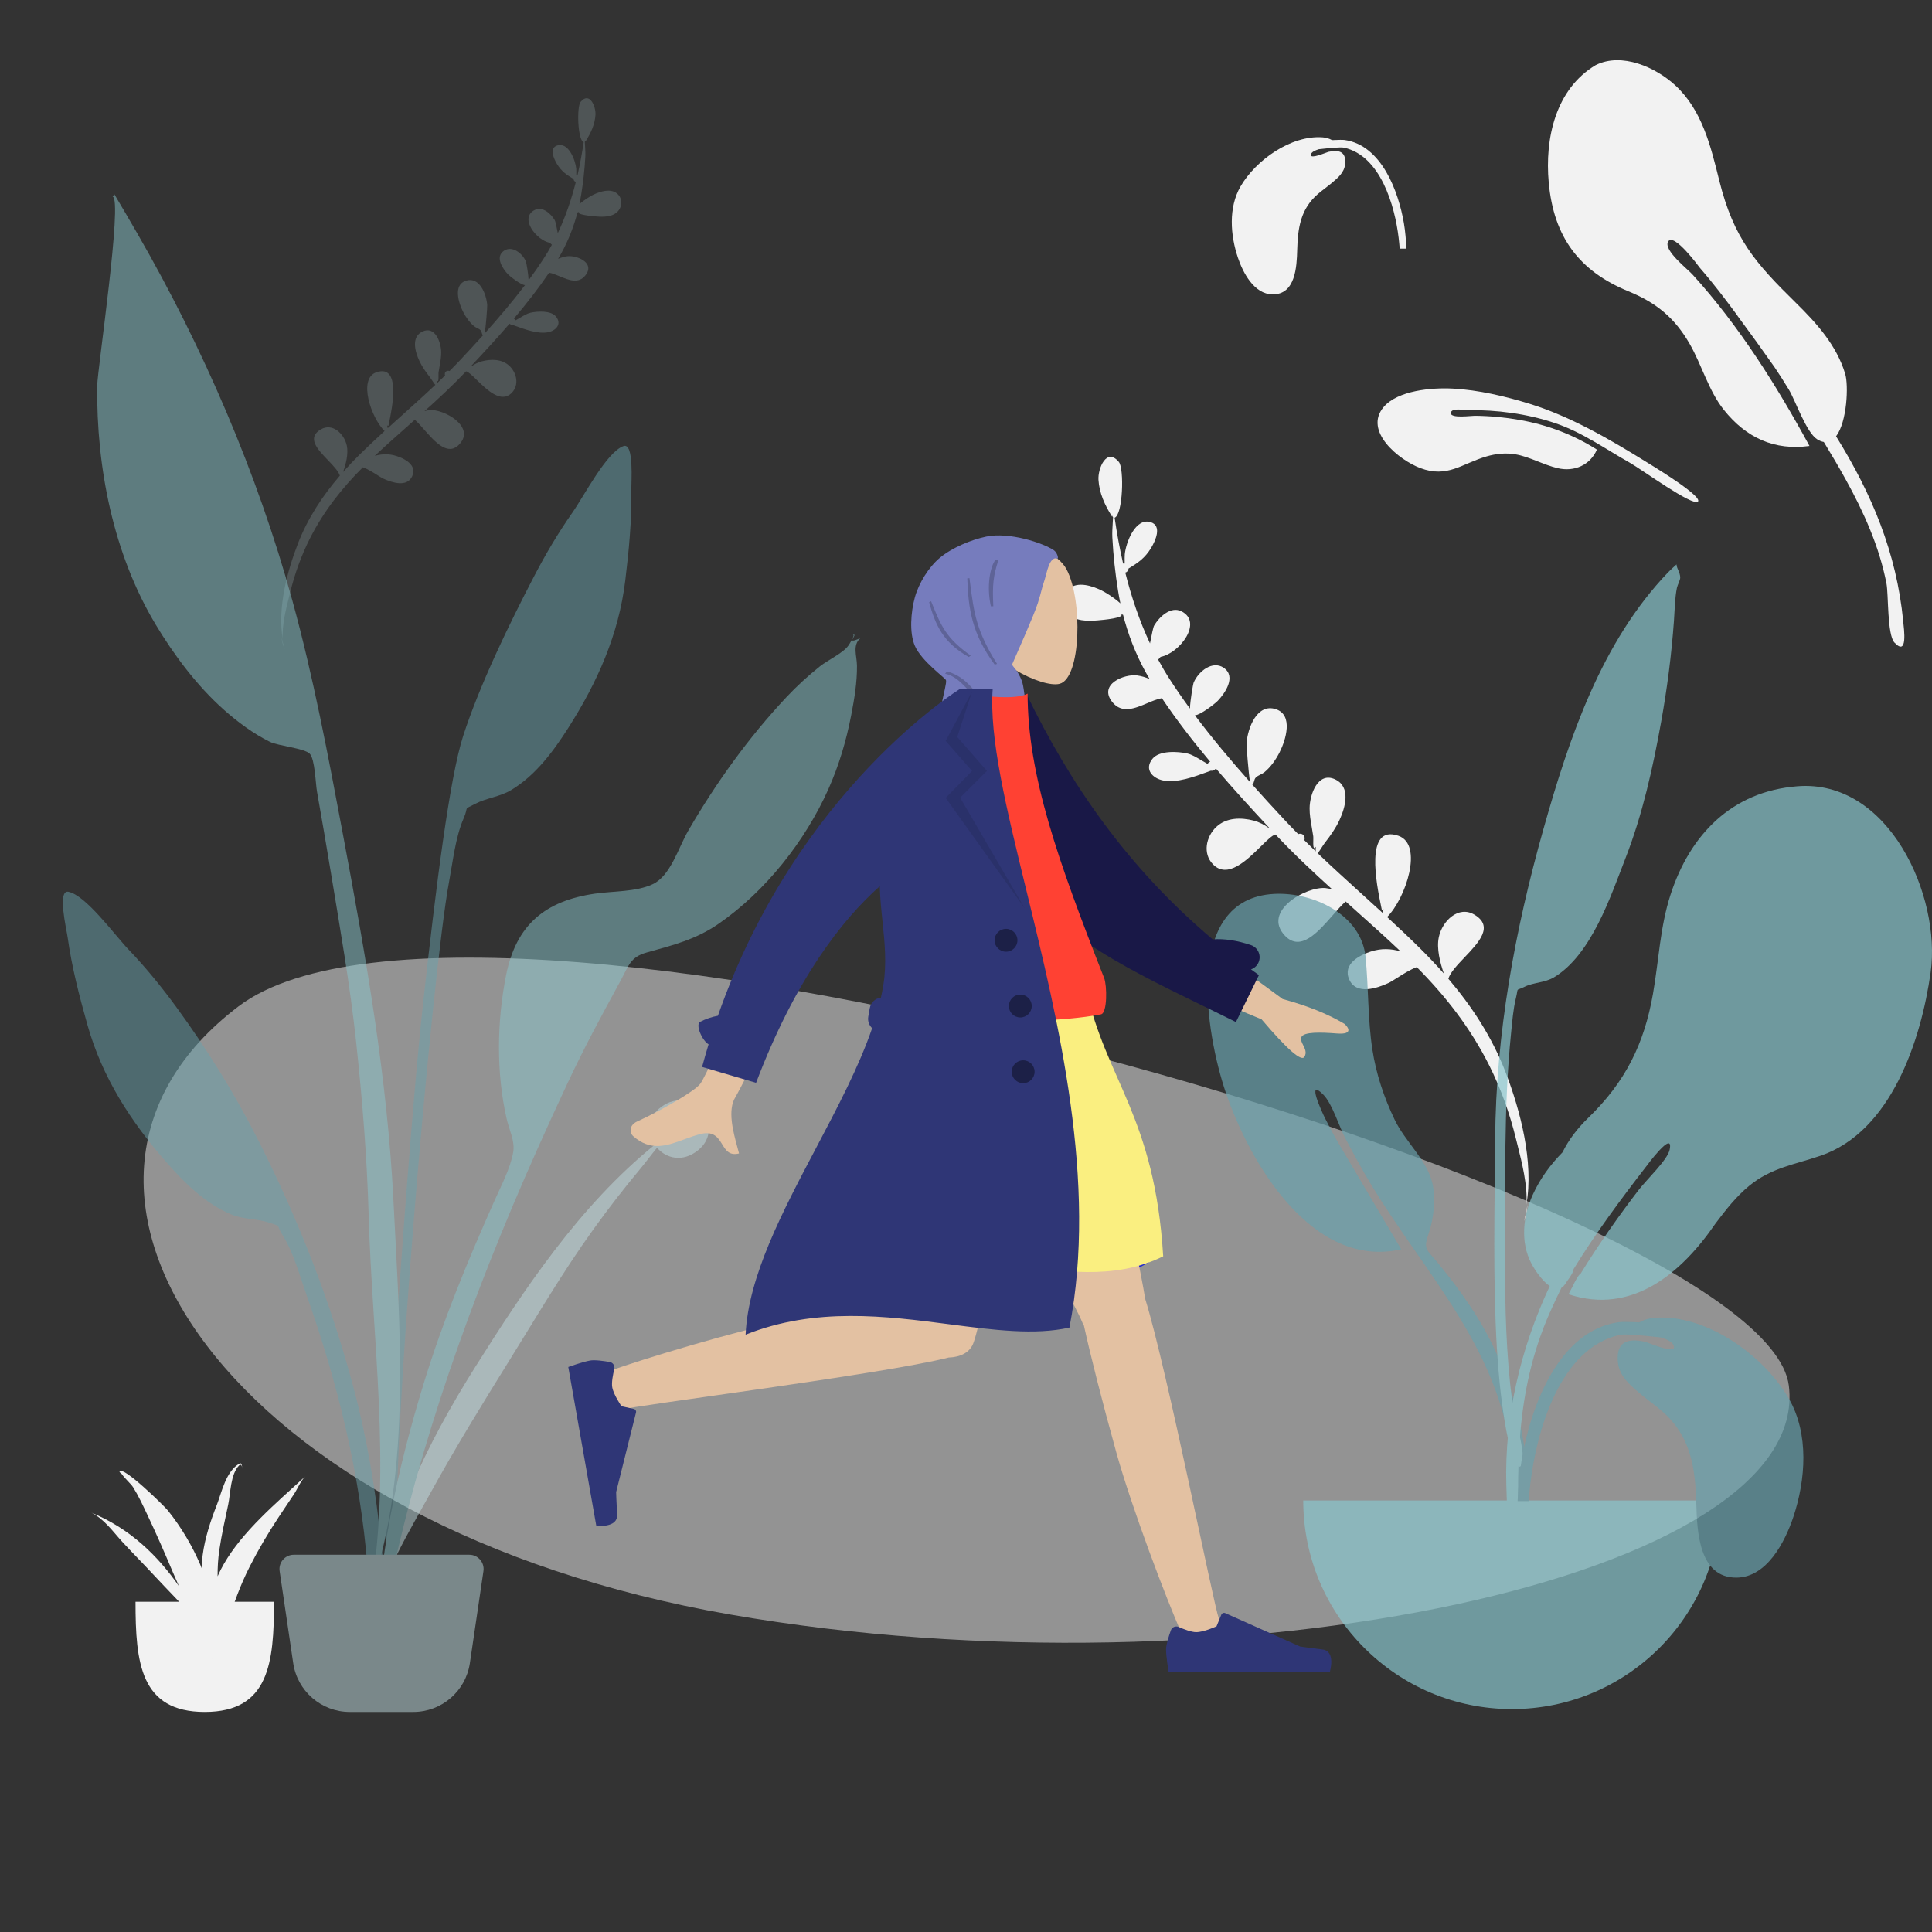 <svg xmlns="http://www.w3.org/2000/svg" width="250" height="250" viewBox="0 0 250 250" fill="none">
<rect x="0" y="0" width="250" height="250" fill="#333333" stroke="none"/>
<g opacity="0.505">
<path fill-rule="evenodd" clip-rule="evenodd" d="M231.473 179.291C234.578 204.04 159.285 220.183 94.48 208.917C29.674 197.652 -0.056 153.658 30.868 130.217C61.792 106.775 228.368 154.543 231.473 179.291Z" fill="#F2F2F2"/>
</g>
<path fill-rule="evenodd" clip-rule="evenodd" d="M138.333 76.162C139.504 75.208 141.322 75.816 142.501 76.38C142.956 76.597 144.117 77.292 144.978 78.074C144.864 77.532 144.763 76.985 144.674 76.434C144.31 74.167 144.059 71.858 143.938 69.562C143.907 68.963 143.948 68.294 143.989 67.616C144.003 67.386 144.017 67.155 144.029 66.926C143.981 66.872 143.95 66.797 143.936 66.696C143.931 66.738 143.928 66.772 143.926 66.797C143.923 66.839 143.921 66.86 143.915 66.862C143.908 66.863 143.898 66.846 143.876 66.81C143.867 66.796 143.857 66.78 143.845 66.761C142.974 65.371 142.242 63.805 142.141 62.084C142.056 60.624 143.181 57.862 144.776 59.774C145.489 60.628 145.304 66.626 144.233 66.993C144.519 68.98 144.879 70.964 145.33 72.923C145.397 72.91 145.466 72.909 145.534 72.919C145.528 72.432 145.527 71.901 145.546 71.718C145.706 70.144 146.94 66.948 148.903 67.569C150.412 68.046 149.487 70.008 148.974 70.868C148.147 72.251 147.212 72.85 146.028 73.569C146.005 73.866 145.825 74.039 145.612 74.095C146.405 77.259 147.447 80.344 148.81 83.258L148.846 83.073C149.019 82.188 149.221 81.157 149.349 80.94C150.017 79.807 151.496 78.422 152.86 79.093C155.724 80.504 152.615 84.558 150.176 84.999C150.075 85.149 149.968 85.269 149.854 85.338C150.327 86.217 150.834 87.079 151.376 87.918C152.188 89.18 153.061 90.438 153.977 91.689C154.005 90.711 154.368 88.53 154.47 88.296C155.096 86.873 156.898 85.409 158.36 86.42C160.004 87.559 158.513 89.713 157.575 90.688C157.191 91.087 155.29 92.552 154.619 92.558C156.831 95.508 159.272 98.407 161.755 101.201C161.549 99.951 161.281 96.505 161.311 96.123C161.465 94.15 162.681 90.993 165.077 91.762C167.402 92.507 166.374 95.786 165.578 97.35C165.096 98.296 164.429 99.257 163.626 99.917C163.481 100.036 163.291 100.133 163.103 100.23L163.102 100.23C162.875 100.347 162.647 100.463 162.499 100.617C162.367 100.755 162.326 100.913 162.286 101.07C162.243 101.235 162.201 101.399 162.051 101.536C163.393 103.039 164.744 104.512 166.075 105.943C166.704 106.619 167.343 107.281 167.989 107.935C168.343 107.779 168.847 107.985 168.821 108.518C168.817 108.596 168.8 108.663 168.777 108.724C169.267 109.21 169.76 109.692 170.256 110.169C170.245 110.03 170.248 109.834 170.271 109.564C169.913 110.106 169.928 109.316 169.94 108.714C169.944 108.501 169.947 108.312 169.934 108.213C169.881 107.826 169.813 107.443 169.746 107.06L169.746 107.06C169.601 106.243 169.456 105.428 169.463 104.585C169.479 102.794 170.542 99.793 172.779 100.859C174.837 101.838 174.088 104.491 173.312 106.155C172.821 107.208 172.149 108.148 171.446 109.047C171.321 109.208 171.182 109.425 171.044 109.641L171.044 109.641C170.84 109.961 170.638 110.276 170.489 110.393C172.399 112.219 174.354 113.991 176.309 115.764L176.31 115.764L176.31 115.764C177.186 116.558 178.061 117.352 178.933 118.151C178.971 117.975 179.002 117.802 179.029 117.639C178.975 117.705 178.901 117.735 178.805 117.729C178.78 117.595 178.743 117.416 178.699 117.202L178.699 117.202C178.161 114.583 176.521 106.608 180.961 108.154C184.214 109.29 181.918 116.234 179.492 118.663C180.964 120.019 182.423 121.393 183.847 122.808C184.877 123.831 185.878 124.89 186.84 125.984C186.342 124.567 185.873 122.734 186.181 121.274C186.629 119.151 188.729 117.145 190.78 118.354C193.337 119.867 191.37 121.933 189.526 123.871C188.584 124.86 187.674 125.816 187.415 126.648C190.473 130.236 193.084 134.223 194.829 138.764C196.726 143.702 198.488 150.338 197.514 155.863C197.693 153.434 196.924 150.383 196.384 148.241L196.384 148.24C196.31 147.949 196.241 147.674 196.179 147.42C195.367 144.098 194.214 140.865 192.694 137.839C190.26 132.993 187.044 128.879 183.332 125.144C182.487 125.458 181.569 126.04 180.808 126.522C180.342 126.818 179.935 127.076 179.64 127.211C178.22 127.865 175.493 128.802 174.588 126.743C173.698 124.718 175.969 123.585 177.377 123.131C178.737 122.693 179.963 122.746 181.232 123.105C179.267 121.246 177.254 119.446 175.241 117.647L175.241 117.647L175.24 117.645C174.87 117.315 174.501 116.984 174.131 116.653C173.62 117.101 173.055 117.748 172.455 118.435L172.455 118.435C170.551 120.615 168.295 123.198 166.28 121.088C163.24 117.903 169.055 114.666 171.532 114.919C171.836 114.95 172.13 115.018 172.417 115.111C169.891 112.823 167.404 110.488 165.052 107.988C164.629 108.07 163.957 108.733 163.15 109.529C161.336 111.319 158.838 113.782 156.957 111.842C155.599 110.442 156.064 108.262 157.377 107.015C158.694 105.763 160.605 105.765 162.229 106.187C162.931 106.368 163.579 106.714 164.182 107.136L164.257 107.141C161.943 104.655 159.614 102.113 157.371 99.485C157.332 99.499 157.292 99.512 157.251 99.526C157.116 99.704 156.889 99.769 156.681 99.729C156.566 99.771 156.449 99.814 156.329 99.859C154.553 100.513 152.269 101.354 150.498 100.991C149.195 100.724 148.013 99.594 149.116 98.202C150.013 97.07 152.446 97.232 153.633 97.5C154.212 97.631 154.842 98.011 155.475 98.392L155.475 98.392C155.741 98.552 156.007 98.712 156.27 98.854C156.338 98.707 156.457 98.613 156.593 98.567C154.378 95.926 152.264 93.194 150.347 90.343C149.767 90.439 149.124 90.711 148.46 90.991C146.863 91.666 145.149 92.391 143.919 90.831C142.103 88.527 145.518 87.182 147.142 87.401C147.69 87.475 148.23 87.641 148.752 87.86C147.357 85.512 146.292 83.003 145.544 80.368C145.54 80.37 145.536 80.373 145.532 80.375C145.529 80.376 145.526 80.378 145.523 80.38C145.512 80.386 145.502 80.393 145.489 80.399C145.509 80.387 145.524 80.375 145.542 80.364C145.468 80.1 145.396 79.835 145.328 79.569C145.201 79.494 145.083 79.439 145.026 79.416C145.763 79.959 142.651 80.224 142.068 80.274C140.78 80.384 139.054 80.425 138.109 79.298C137.315 78.352 137.361 76.954 138.333 76.162ZM197.652 155.871C197.597 156.672 197.462 157.405 197.208 158.009C197.398 157.321 197.544 156.606 197.652 155.871Z" fill="#F2F2F2"/>
<path opacity="0.2" fill-rule="evenodd" clip-rule="evenodd" d="M79.83 25.029C78.975 24.34 77.648 24.78 76.787 25.188C76.455 25.346 75.607 25.848 74.978 26.414C75.061 26.022 75.135 25.627 75.2 25.228C75.467 23.589 75.651 21.919 75.74 20.259C75.763 19.826 75.733 19.342 75.703 18.852L75.703 18.852L75.703 18.851C75.693 18.685 75.683 18.519 75.675 18.353C75.709 18.314 75.732 18.26 75.742 18.186C75.746 18.217 75.748 18.241 75.749 18.26C75.752 18.29 75.753 18.305 75.758 18.306C75.762 18.308 75.77 18.295 75.786 18.269C75.792 18.259 75.8 18.247 75.809 18.233C76.445 17.228 76.98 16.096 77.054 14.851C77.117 13.795 76.296 11.798 75.131 13.182C74.61 13.8 74.743 18.136 75.526 18.401C75.316 19.839 75.052 21.273 74.723 22.69C74.673 22.681 74.623 22.68 74.573 22.687C74.578 22.335 74.579 21.951 74.565 21.819C74.448 20.68 73.549 18.37 72.115 18.82C71.014 19.165 71.688 20.584 72.063 21.205C72.666 22.205 73.348 22.638 74.212 23.157C74.23 23.372 74.361 23.497 74.516 23.538C73.936 25.825 73.174 28.057 72.178 30.165L72.152 30.031L72.151 30.03C72.025 29.391 71.879 28.645 71.785 28.489C71.298 27.669 70.219 26.669 69.223 27.154C67.131 28.175 69.399 31.106 71.18 31.424C71.254 31.532 71.332 31.619 71.415 31.669C71.069 32.305 70.699 32.928 70.303 33.535C69.709 34.448 69.071 35.358 68.402 36.263C68.382 35.556 68.118 33.979 68.043 33.809C67.587 32.781 66.272 31.723 65.204 32.454C64.003 33.279 65.091 34.836 65.775 35.54C66.056 35.829 67.444 36.887 67.933 36.892C66.317 39.025 64.534 41.123 62.72 43.144C62.871 42.24 63.068 39.748 63.046 39.472C62.934 38.045 62.047 35.763 60.297 36.32C58.6 36.86 59.35 39.23 59.93 40.361C60.282 41.044 60.768 41.739 61.355 42.216C61.46 42.302 61.599 42.372 61.736 42.442C61.903 42.527 62.069 42.611 62.177 42.722C62.274 42.822 62.303 42.936 62.333 43.049C62.364 43.169 62.394 43.287 62.504 43.386C61.523 44.474 60.536 45.539 59.564 46.575C59.105 47.063 58.638 47.543 58.166 48.016C57.908 47.903 57.54 48.052 57.559 48.438C57.561 48.494 57.574 48.542 57.59 48.587C57.232 48.938 56.873 49.287 56.51 49.632C56.518 49.532 56.516 49.39 56.499 49.194C56.76 49.586 56.749 49.015 56.741 48.58C56.739 48.426 56.736 48.289 56.746 48.217C56.784 47.938 56.834 47.66 56.884 47.384C56.99 46.793 57.096 46.204 57.091 45.594C57.08 44.299 56.305 42.13 54.671 42.901C53.168 43.61 53.714 45.528 54.28 46.731C54.638 47.492 55.129 48.171 55.642 48.822C55.733 48.938 55.834 49.095 55.935 49.251C56.084 49.482 56.231 49.709 56.34 49.794C54.944 51.115 53.516 52.398 52.088 53.68L52.088 53.68C51.448 54.255 50.809 54.829 50.172 55.407C50.144 55.28 50.121 55.155 50.102 55.037C50.142 55.084 50.196 55.107 50.265 55.102C50.284 55.005 50.31 54.876 50.343 54.721C50.737 52.827 51.937 47.06 48.694 48.179C46.319 49.002 47.993 54.022 49.764 55.778C48.688 56.759 47.623 57.753 46.582 58.776C45.83 59.517 45.099 60.283 44.396 61.074C44.76 60.05 45.103 58.724 44.879 57.669C44.552 56.133 43.019 54.684 41.522 55.559C39.654 56.654 41.09 58.147 42.436 59.547C43.123 60.263 43.787 60.953 43.976 61.554C41.742 64.15 39.834 67.034 38.559 70.319C37.171 73.89 35.883 78.689 36.592 82.684C36.462 80.927 37.025 78.721 37.42 77.172L37.42 77.172C37.474 76.961 37.524 76.762 37.57 76.579C38.163 74.176 39.007 71.838 40.117 69.649C41.896 66.144 44.246 63.168 46.957 60.466C47.575 60.693 48.245 61.113 48.8 61.461L48.8 61.461C49.14 61.675 49.437 61.861 49.652 61.959C50.689 62.431 52.68 63.108 53.341 61.618C53.992 60.154 52.334 59.336 51.306 59.008C50.313 58.692 49.418 58.73 48.492 58.99C49.927 57.646 51.397 56.343 52.867 55.041L52.867 55.041L52.867 55.041C53.138 54.802 53.408 54.562 53.678 54.322C54.052 54.646 54.464 55.114 54.902 55.61C56.291 57.186 57.937 59.052 59.409 57.526C61.63 55.222 57.386 52.884 55.577 53.067C55.355 53.09 55.14 53.139 54.93 53.207C56.776 51.551 58.592 49.861 60.311 48.053C60.619 48.112 61.109 48.591 61.699 49.167C63.023 50.46 64.845 52.24 66.22 50.837C67.212 49.824 66.873 48.247 65.915 47.346C64.953 46.441 63.558 46.444 62.372 46.749C61.859 46.881 61.386 47.131 60.946 47.437L60.891 47.44C62.582 45.642 64.283 43.803 65.922 41.902C65.95 41.911 65.98 41.921 66.009 41.931C66.108 42.059 66.273 42.106 66.425 42.078C66.509 42.108 66.594 42.139 66.681 42.171L66.682 42.171C67.979 42.644 69.646 43.251 70.939 42.988C71.891 42.794 72.754 41.976 71.949 40.97C71.295 40.152 69.518 40.271 68.652 40.465C68.229 40.56 67.768 40.835 67.306 41.11C67.112 41.226 66.918 41.342 66.726 41.445C66.676 41.339 66.589 41.27 66.49 41.238C68.108 39.327 69.652 37.35 71.053 35.288C71.477 35.357 71.946 35.554 72.431 35.756C73.597 36.244 74.848 36.767 75.747 35.638C77.073 33.971 74.58 33.001 73.395 33.16C72.994 33.213 72.6 33.333 72.218 33.492C73.238 31.794 74.016 29.979 74.564 28.073C74.567 28.075 74.57 28.077 74.573 28.079C74.575 28.08 74.577 28.081 74.579 28.082C74.583 28.085 74.588 28.087 74.593 28.09C74.596 28.092 74.6 28.094 74.604 28.096C74.596 28.091 74.588 28.086 74.581 28.081C74.576 28.077 74.57 28.074 74.565 28.07C74.619 27.88 74.672 27.688 74.722 27.496C74.814 27.441 74.901 27.401 74.942 27.385C74.403 27.777 76.676 27.968 77.101 28.004C78.042 28.083 79.302 28.112 79.993 27.297C80.573 26.612 80.539 25.602 79.83 25.029ZM36.451 82.526C36.493 83.06 36.616 83.547 36.859 83.946C36.681 83.49 36.547 83.015 36.451 82.526Z" fill="#C1DEE2"/>
<g opacity="0.7">
<path fill-rule="evenodd" clip-rule="evenodd" d="M164.875 115.669C169.924 115.407 176.168 118.355 176.707 123.843C177.098 127.83 176.977 131.807 177.582 135.788C178.067 138.97 179.091 142.025 180.487 144.924C181.831 147.711 184.617 150.084 185.341 153.062C185.803 154.959 185.544 157.628 184.908 159.484C184.133 161.741 184.545 161.562 186.088 163.456C189.112 167.166 191.835 170.971 193.761 175.403C196.535 181.786 198.353 189.247 197.324 196.235C197.193 197.122 197.038 200.306 195.816 200.528C194.451 200.777 195.089 198.956 195.162 198.368C195.626 194.615 196.039 191.334 195.479 187.522C193.318 172.814 182.767 163.123 175.896 150.64C175.518 149.996 174.721 148.463 174.167 147.452C173.292 145.856 172.412 142.818 171.227 141.634C168.995 139.403 171.047 143.887 171.482 144.743C172.031 145.826 172.636 146.977 173.2 147.925C175.777 152.323 178.654 157.124 181.317 161.657C169.803 164.28 161.694 150.438 158.604 141.338C156.059 133.84 153.013 116.311 164.875 115.669Z" fill="#69A1AC"/>
<path fill-rule="evenodd" clip-rule="evenodd" d="M232.546 101.746C224.106 102.416 218.687 107.985 216.165 115.775C214.806 119.973 214.65 124.286 213.894 128.6C212.758 135.09 210.313 140.009 205.534 144.633C204.054 146.065 202.963 147.536 202.188 149.109C200.649 150.68 199.309 152.457 198.324 154.63C197.067 157.405 196.711 160.735 198.163 163.502C198.553 164.246 199.527 165.739 200.536 166.417C196.758 174.465 194.68 183.278 194.914 192.08C195.056 197.394 195.315 202.71 195.618 208.017C195.699 209.442 196.163 211.795 196.86 209.405C197.498 207.219 196.698 203.788 196.624 201.504C196.264 190.379 195.956 180.264 200.536 169.871C201.016 168.782 201.525 167.701 202.055 166.629C202.086 166.611 202.115 166.589 202.144 166.568C202.165 166.584 202.183 166.6 202.203 166.616C202.237 166.555 202.284 166.483 202.338 166.403C202.49 166.246 202.623 166.048 202.749 165.826C203.155 165.263 203.615 164.602 203.617 164.24C203.617 164.237 203.616 164.233 203.616 164.23C206.451 159.603 209.698 155.23 213.014 150.943C212.989 150.974 216.612 146.042 216.052 148.769C215.782 150.084 213.117 152.587 212.041 153.979C209.661 157.077 206.865 161.001 204.542 164.796C204.23 164.976 203.788 165.858 203.468 166.515C203.292 166.848 203.128 167.183 202.966 167.476C211.197 170.195 217.6 164.717 221.966 158.346C221.971 158.339 221.976 158.331 221.981 158.323C223.309 156.563 224.67 154.815 226.371 153.423C229.208 151.101 232.246 150.691 235.59 149.548C244.711 146.432 248.589 134.611 249.821 125.839C251.211 115.944 244.413 100.77 232.546 101.746Z" fill="#89C5CC"/>
<path fill-rule="evenodd" clip-rule="evenodd" d="M215.874 74.035C207.211 83.051 203.026 95.556 199.712 107.312C196.011 120.442 193.566 133.775 193.472 147.427C193.411 156.396 193.167 165.421 193.69 174.38C193.876 177.562 194.193 180.749 194.698 183.896C194.739 184.155 195.867 191.183 196.947 189.545C197.561 188.614 195.79 182.255 195.657 181.196C194.904 175.23 194.729 169.221 194.766 163.212C194.826 153.319 194.535 143.477 195.537 133.62C195.687 132.149 195.805 130.603 196.155 129.163C196.526 127.633 196.053 128.301 197.262 127.695C198.437 127.106 199.888 127.19 201.107 126.451C205.942 123.52 208.415 115.989 210.339 111.049C212.541 105.399 213.879 99.374 214.948 93.428C215.732 89.059 216.294 84.717 216.611 80.292C216.711 78.898 216.717 77.439 216.991 76.068C217.065 75.698 217.435 75.044 217.422 74.716C217.393 74.023 216.975 73.615 216.941 73.033C216.578 73.359 216.222 73.693 215.874 74.035Z" fill="#89C5CC"/>
<path fill-rule="evenodd" clip-rule="evenodd" d="M168.639 194.157C168.639 209.067 180.726 221.154 195.636 221.154C210.546 221.154 222.633 209.067 222.633 194.157" fill="#89C5CC"/>
<path fill-rule="evenodd" clip-rule="evenodd" d="M214.137 170.52C220.819 170.027 228.281 175.417 231.504 181.027C234.102 185.55 233.664 191.489 232.059 196.294C230.985 199.51 228.639 204.097 224.728 204.142C219.835 204.198 219.599 198.15 219.504 194.614C219.378 189.913 218.784 185.818 215.08 182.614C214.623 182.219 214.143 181.849 213.663 181.479C213.237 181.15 212.812 180.821 212.402 180.475C212.336 180.42 212.27 180.365 212.204 180.309C210.894 179.208 209.519 178.052 209.351 176.237C209.109 173.608 210.593 173.135 212.859 173.623C212.932 173.639 213.131 173.714 213.401 173.817C214.558 174.255 217.028 175.191 216.561 174.072C216.385 173.651 215.743 173.317 214.932 173.066C212.833 172.838 210.33 172.573 209.611 172.732C201.846 174.435 198.823 185.19 198.02 192.024C197.933 192.762 197.863 193.502 197.802 194.243H196.376C196.475 192.453 196.605 190.666 196.905 188.896C198.049 182.128 201.627 172.186 209.475 171.087C209.764 171.046 210.829 171.04 212.12 171.115C212.731 170.774 213.416 170.567 214.137 170.52Z" fill="#69A1AC"/>
</g>
<g opacity="0.5">
<path fill-rule="evenodd" clip-rule="evenodd" d="M74.047 66.363C75.601 64.147 78.485 58.519 80.672 57.727C82.081 57.217 81.671 62.493 81.688 63.499C81.756 67.391 81.377 71.258 80.909 75.117C80.066 82.077 77.309 88.276 73.529 94.199C71.583 97.248 69.302 100.333 66.141 102.235C64.686 103.11 62.936 103.257 61.499 104.012C59.826 104.89 60.737 104.18 59.983 105.924C58.936 108.344 58.601 111.467 58.117 114.05C55.892 125.908 50.506 188.589 51.44 200.65C51.523 201.719 50.032 201.975 49.958 200.67C49.562 193.75 52.985 145.829 54.711 130.158C56.438 114.486 58.185 100.641 59.938 95.22C62.063 88.642 65.902 80.731 69.098 74.597C70.582 71.748 72.2 68.996 74.047 66.363Z" fill="#69A1AC"/>
<path fill-rule="evenodd" clip-rule="evenodd" d="M85.582 143.224C89.626 140.255 94.004 145.858 90.344 148.828C88.321 150.469 86.206 149.885 85.016 148.517C84.243 149.46 83.519 150.445 82.824 151.277C80.706 153.812 78.704 156.408 76.791 159.065C72.817 164.584 69.412 170.414 65.851 176.138C62.337 181.788 58.85 187.466 55.665 193.258C52.967 198.166 49.371 203.939 48.447 209.32C49.848 197.909 55.167 186.942 61.501 176.883C67.783 166.906 74.992 156.011 84.719 148.137C83.729 146.682 83.702 144.604 85.582 143.224Z" fill="#C1DEE2"/>
<path fill-rule="evenodd" clip-rule="evenodd" d="M8.844 115.396C11.107 115.839 14.805 120.958 16.67 122.908C18.887 125.226 20.898 127.697 22.794 130.285C26.875 135.857 30.526 141.781 33.629 147.959C38.69 158.029 42.743 168.367 45.685 179.333C47.486 186.046 48.652 193.004 49.343 199.913C49.474 201.216 50.84 211.262 48.871 211.533C47.101 211.777 47.648 203.905 47.562 202.834C46.597 190.754 43.705 179 39.681 167.613C38.805 165.133 37.991 162.095 36.59 159.863C35.58 158.255 36.582 158.816 34.809 158.207C33.286 157.684 31.551 157.812 29.991 157.172C26.603 155.783 23.891 153.086 21.513 150.373C16.892 145.1 13.23 139.396 11.321 132.641C10.262 128.895 9.289 125.127 8.749 121.265C8.61 120.267 7.386 115.111 8.844 115.396Z" fill="#69A1AC"/>
<path fill-rule="evenodd" clip-rule="evenodd" d="M17.774 30.22C26.299 45.004 33.303 61.243 37.827 77.691C40.567 87.656 42.484 97.883 44.388 108.035C47.336 123.754 50.125 139.473 50.918 155.472C51.716 171.563 53.295 190.123 48.026 205.621C50.657 189.886 48.152 173.137 47.708 157.304C47.496 149.746 46.882 142.261 46.076 134.747C45.293 127.458 44.016 120.203 42.826 112.971C42.246 109.449 41.638 105.932 41.018 102.417C40.833 101.369 40.755 98.257 40.089 97.541C39.42 96.82 36.004 96.525 34.931 95.996C32.772 94.931 30.74 93.417 28.943 91.818C25.496 88.751 22.498 84.745 20.132 80.796C14.656 71.658 12.467 60.507 12.578 49.924C12.599 47.869 15.904 25.743 14.576 25.439C14.656 25.345 14.732 25.248 14.803 25.148C15.808 26.83 16.794 28.524 17.774 30.22Z" fill="#89C5CC"/>
<path fill-rule="evenodd" clip-rule="evenodd" d="M109.78 83.538C109.912 83.349 110.768 82.029 110.337 82.113C111.215 81.942 109.13 83.569 111.317 82.57C110.278 83.551 110.878 84.825 110.891 86.145C110.914 88.288 110.555 90.413 110.152 92.51C109.514 95.824 108.564 99.047 107.185 102.13C104.18 108.848 99.076 115.316 93.017 119.516C90.026 121.59 87.095 122.296 83.683 123.251C81.529 123.854 81.358 124.969 80.214 127.059C77.833 131.414 75.494 135.754 73.394 140.256C70.886 145.631 68.452 151.013 66.156 156.484C58.421 174.91 52.125 194.001 48.818 213.757C48.737 202.115 51.431 190.124 54.828 179.027C57.303 170.941 60.525 163.148 63.961 155.433C64.793 153.563 66.055 151.159 66.409 149.096C66.656 147.65 65.9 146.259 65.553 144.736C64.202 138.805 64.299 132.161 65.485 126.198C66.793 119.623 70.577 116.571 76.977 115.64C79.317 115.299 82.292 115.424 84.439 114.426C86.777 113.339 87.742 109.767 89.071 107.474C92.643 101.314 96.886 95.406 101.759 90.216C103.108 88.779 104.559 87.453 106.098 86.224C107.068 85.449 109.119 84.493 109.78 83.538Z" fill="#89C5CC"/>
<path fill-rule="evenodd" clip-rule="evenodd" d="M36.185 203.302C36.021 202.186 36.886 201.183 38.015 201.183H60.728C61.857 201.183 62.722 202.186 62.557 203.302L60.802 215.206C60.267 218.835 57.153 221.524 53.484 221.524H45.258C41.59 221.524 38.476 218.835 37.941 215.206L36.185 203.302Z" fill="#C1DEE2"/>
</g>
<path fill-rule="evenodd" clip-rule="evenodd" d="M17.536 207.269C17.536 215.142 18.157 221.524 26.496 221.524C34.835 221.524 35.456 215.142 35.456 207.269" fill="#F2F2F2"/>
<path fill-rule="evenodd" clip-rule="evenodd" d="M28.977 202.357C28.671 202.886 28.399 203.425 28.158 203.972C28.149 202.845 28.212 201.71 28.382 200.559C28.673 198.589 29.117 196.628 29.534 194.67C29.834 193.263 29.815 190.737 30.954 189.616C31.266 189.373 31.341 189.849 31.341 190.055C31.345 190.098 31.34 189.213 31.037 189.367C29.236 190.297 28.652 193.223 28.076 194.687C27.234 196.825 26.518 199.01 26.224 201.234C26.149 201.796 26.109 202.358 26.099 202.919C26.038 202.769 25.981 202.618 25.917 202.468C24.877 200.03 23.474 197.651 21.724 195.456C21.294 194.917 15.878 189.589 15.454 190.405C15.496 190.523 15.584 190.621 15.717 190.699C15.725 190.708 15.725 190.703 15.72 190.69C16.039 191.204 16.943 191.998 17.225 192.448C17.933 193.581 18.485 194.783 19.044 195.962C20.227 198.455 21.325 200.972 22.389 203.495C22.636 204.083 22.894 204.667 23.158 205.249C20.443 201.333 16.82 197.778 11.834 195.742C13.537 196.609 14.654 198.239 15.804 199.487C17.191 200.992 18.652 202.457 20.042 203.961C21.681 205.735 23.61 207.603 25.186 209.566C26.713 212.772 28.198 215.982 29.114 219.352C28.738 218.188 29.084 216.579 29.02 215.356C28.969 214.384 28.855 213.419 28.7 212.456C28.892 212.89 29.058 213.325 29.133 213.729C29.065 213.051 28.986 212.377 28.901 211.707C29.119 211.079 29.333 210.494 29.477 210.011C30.219 207.537 31.102 205.104 32.304 202.734C33.416 200.541 34.692 198.376 36.083 196.278C36.731 195.299 37.389 194.324 38.042 193.348C38.47 192.708 38.877 191.685 39.472 191.072C35.623 194.591 31.419 198.135 28.977 202.357Z" fill="#F2F2F2"/>
<path fill-rule="evenodd" clip-rule="evenodd" d="M238.77 48.383C237.667 44.703 235.076 41.822 232.387 39.183C227.152 34.045 224.337 30.869 222.471 23.353C221.374 18.933 220.257 14.248 216.777 11.041C214.243 8.706 209.882 6.744 206.493 8.416C201.28 11.528 199.88 17.914 200.406 23.632C201.057 30.719 204.368 35.089 210.727 37.699C214.311 39.169 216.693 41.109 218.638 44.489C220.194 47.192 221.101 50.577 223.057 53.027C225.98 56.69 229.638 58.318 234.147 57.709C229.924 49.939 224.989 42.095 219.038 35.553C218.48 34.895 215.194 32.378 215.857 31.257C216.587 30.022 219.961 34.659 219.937 34.631C221.666 36.616 223.267 38.726 224.839 40.856C224.835 40.858 224.83 40.859 224.826 40.861C226.444 43.047 228.049 45.265 229.624 47.511C230.26 48.461 230.88 49.423 231.474 50.409C232.344 51.856 233.726 55.963 235.151 56.853C235.456 57.043 235.738 57.15 236.002 57.194C236.974 58.785 237.92 60.39 238.819 62.014C241.169 66.254 243.186 70.731 244.111 75.519C244.381 76.916 244.19 82.143 245.144 83.151C246.888 84.996 246.377 81.444 246.273 80.371C245.406 71.49 242.218 63.924 237.589 56.458C239.011 54.601 239.217 49.874 238.77 48.383Z" fill="#F2F2F2"/>
<path fill-rule="evenodd" clip-rule="evenodd" d="M179.042 52.674C180.881 50.508 185.3 50.14 188.003 50.285C191.348 50.465 194.783 51.279 197.965 52.263C203.207 53.885 208.3 56.844 212.917 59.708C213.473 60.053 220.327 64.175 219.72 64.898C219.119 65.615 212.391 60.719 210.891 59.875C207.691 58.074 204.757 55.944 201.229 54.754C197.577 53.522 193.715 53.035 189.874 53.068C189.381 53.073 187.774 52.729 187.739 53.458C187.705 54.171 190.365 53.799 190.834 53.803C192.772 53.821 194.721 54.004 196.631 54.339C200.21 54.968 203.574 56.236 206.639 58.179C205.784 60.168 203.734 61.085 201.583 60.587C199.725 60.157 197.913 59.096 196.093 58.789C194.839 58.578 193.584 58.704 192.368 59.057C189.162 59.989 187.313 61.898 183.788 60.57C181.024 59.529 176.402 55.789 179.042 52.674Z" fill="#F2F2F2"/>
<path fill-rule="evenodd" clip-rule="evenodd" d="M171.136 17.77C167.054 17.473 162.495 20.731 160.526 24.121C158.939 26.855 159.206 30.444 160.187 33.348C160.843 35.292 162.276 38.064 164.666 38.092C167.656 38.125 167.8 34.47 167.858 32.333C167.934 29.492 168.297 27.017 170.56 25.081C170.84 24.841 171.133 24.618 171.426 24.394C171.686 24.195 171.946 23.997 172.197 23.788C172.237 23.754 172.277 23.721 172.317 23.687C173.118 23.022 173.958 22.323 174.06 21.226C174.209 19.637 173.302 19.351 171.917 19.646C171.873 19.656 171.751 19.701 171.586 19.763C170.879 20.028 169.37 20.594 169.656 19.918C169.763 19.663 170.156 19.461 170.651 19.31C171.933 19.172 173.462 19.012 173.902 19.107C178.646 20.137 180.493 26.637 180.983 30.768C181.039 31.235 181.083 31.704 181.122 32.175H181.991C181.93 31.071 181.851 29.969 181.665 28.877C180.965 24.786 178.779 18.778 173.985 18.114C173.808 18.089 173.157 18.085 172.369 18.131C171.996 17.924 171.577 17.799 171.136 17.77Z" fill="#F2F2F2"/>
<path fill-rule="evenodd" clip-rule="evenodd" d="M131.263 86.629C133.658 88.072 136.011 88.77 137.116 88.485C139.885 87.771 140.14 77.639 137.997 73.644C135.854 69.65 124.837 67.909 124.281 75.823C124.089 78.57 125.242 81.021 126.946 83.022L123.891 97.263H132.766L131.263 86.629Z" fill="#E3C1A2"/>
<path fill-rule="evenodd" clip-rule="evenodd" d="M136.822 72.279C137.019 72.346 136.822 71.495 136.349 71.184C134.899 70.23 130.582 68.818 127.631 69.431C125.654 69.841 123.188 70.871 121.608 72.185C120.185 73.369 118.889 75.456 118.385 77.29C117.856 79.215 117.656 81.895 118.385 83.575C119.254 85.575 122.33 87.731 122.411 88.018C122.504 88.344 122.141 89.621 121.874 90.966C121.608 92.312 121.729 95.737 121.874 96.295C122.106 97.188 123.349 97.627 123.891 97.691C126.886 98.048 129.058 101.767 129.961 102.719C129.961 102.719 135.996 108.777 138.384 107.988C138.803 107.85 138.175 102.831 137.756 100.68C137.337 98.529 133.227 94.691 132.963 93.426C132.808 92.681 132.783 91.384 132.766 91.325C132.379 88.652 132.445 88.435 131.88 87.346C131.314 86.257 130.876 86.193 131.012 85.876C131.676 84.326 133.812 79.583 134.296 78.032C134.873 76.184 134.601 76.791 135.196 74.949C135.46 74.134 135.795 71.934 136.822 72.279Z" fill="#767CBD"/>
<mask id="mask0" mask-type="alpha" maskUnits="userSpaceOnUse" x="117" y="69" width="22" height="40">
<path fill-rule="evenodd" clip-rule="evenodd" d="M136.822 72.279C137.019 72.346 136.822 71.495 136.349 71.184C134.899 70.23 130.582 68.818 127.631 69.431C125.654 69.841 123.188 70.871 121.608 72.185C120.185 73.369 118.889 75.456 118.385 77.29C117.856 79.215 117.656 81.895 118.385 83.575C119.254 85.575 122.33 87.731 122.411 88.018C122.504 88.344 122.141 89.621 121.874 90.966C121.608 92.312 121.729 95.737 121.874 96.295C122.106 97.188 123.349 97.627 123.891 97.691C126.886 98.048 129.058 101.767 129.961 102.719C129.961 102.719 135.996 108.777 138.384 107.988C138.803 107.85 138.175 102.831 137.756 100.68C137.337 98.529 133.227 94.691 132.963 93.426C132.808 92.681 132.783 91.384 132.766 91.325C132.379 88.652 132.445 88.435 131.88 87.346C131.314 86.257 130.876 86.193 131.012 85.876C131.676 84.326 133.812 79.583 134.296 78.032C134.873 76.184 134.601 76.791 135.196 74.949C135.46 74.134 135.795 71.934 136.822 72.279Z" fill="white"/>
</mask>
<g mask="url(#mask0)">
<path fill-rule="evenodd" clip-rule="evenodd" d="M128.536 78.455C128.397 75.642 128.536 74.544 129.185 72.485H128.785C128.153 73.302 127.623 75.801 128.218 78.455H128.536ZM120.697 78.322C120.627 78.152 120.555 77.977 120.482 77.797L120.227 77.92C121.03 80.855 122.006 83.12 125.357 85.019L125.618 84.837C122.448 82.608 121.768 80.945 120.697 78.322ZM125.546 75.557L125.546 75.557C126.028 79.275 126.333 81.633 129.019 85.909L128.714 86.002C125.77 82.036 125.304 78.8 125.165 74.835L125.449 74.812C125.482 75.067 125.514 75.315 125.546 75.557ZM122.549 86.864L122.289 87.181C123.593 87.454 124.48 88.413 125.497 89.512C126.572 90.676 127.793 91.997 129.808 92.828L130.182 92.601C127.983 91.458 126.96 90.322 126.067 89.33C125.142 88.303 124.357 87.43 122.549 86.864Z" fill="black" fill-opacity="0.2"/>
</g>
<path fill-rule="evenodd" clip-rule="evenodd" d="M109.618 164.234C109.618 164.234 122.926 167.956 132.581 167.956C142.237 167.956 150.518 162.224 150.518 162.224C150.518 162.224 137.495 158.403 129.068 158.403C120.641 158.403 109.618 164.234 109.618 164.234Z" fill="#1F28CF"/>
<path fill-rule="evenodd" clip-rule="evenodd" d="M140.261 171.533C140.176 171.404 140.104 171.264 140.046 171.113C138.86 167.977 119.866 134.144 117.973 127.959H139.359C140.798 132.661 147.273 162.174 148.185 168.063C151.06 177.351 156.98 207.432 157.736 209.516C158.531 211.708 154.058 213.992 152.866 211.296C150.969 207.008 146.449 195.142 144.437 187.897C142.55 181.105 141.014 174.994 140.261 171.533Z" fill="#E3C1A2"/>
<path fill-rule="evenodd" clip-rule="evenodd" d="M122.765 175.663C114.081 177.858 82.317 181.826 80.137 182.448C77.894 183.089 75.928 178.467 78.7 177.465C83.11 175.872 95.262 172.191 102.63 170.689C108.556 169.481 113.964 168.495 117.595 167.918C117.287 157.719 115.881 133.245 116.803 127.959H135.725C134.841 133.028 127.371 170.014 125.982 173.716C125.541 175.038 124.227 175.622 122.765 175.663Z" fill="#E3C1A2"/>
<path fill-rule="evenodd" clip-rule="evenodd" d="M79.486 177.172C79.589 176.752 79.334 176.319 78.907 176.244C78.129 176.108 76.97 175.945 76.352 176.054C75.367 176.228 73.535 176.889 73.535 176.889C73.736 178.032 77.157 197.431 77.157 197.431C77.157 197.431 79.945 197.765 79.852 196.003C79.759 194.24 79.728 193.069 79.728 193.069L82.301 182.771C82.351 182.569 82.225 182.365 82.021 182.32L80.424 181.969C80.424 181.969 79.397 180.503 79.222 179.505C79.114 178.897 79.314 177.877 79.486 177.172Z" fill="#2F3676"/>
<path fill-rule="evenodd" clip-rule="evenodd" d="M152.533 210.534C152.137 210.36 151.666 210.536 151.518 210.943C151.249 211.686 150.888 212.799 150.888 213.427C150.888 214.427 151.221 216.346 151.221 216.346C152.381 216.346 172.08 216.346 172.08 216.346C172.08 216.346 172.893 213.658 171.141 213.444C169.389 213.229 168.23 213.057 168.23 213.057L158.535 208.735C158.345 208.65 158.122 208.739 158.043 208.932L157.42 210.443C157.42 210.443 155.798 211.2 154.784 211.2C154.167 211.2 153.197 210.826 152.533 210.534Z" fill="#2F3676"/>
<path fill-rule="evenodd" clip-rule="evenodd" d="M116.864 127.959C116.864 127.959 129.371 124.38 140.533 127.959C143.121 139.77 149.412 144.458 150.518 162.566C137.944 168.814 122.411 158.11 109.467 164.203C105.769 155.681 110.947 135.157 116.864 127.959Z" fill="#FAEF80"/>
<path fill-rule="evenodd" clip-rule="evenodd" d="M90.617 140.237C92.066 138.26 100.791 117.003 100.791 117.003L107.304 118.182C107.304 118.182 95.965 140.682 95.158 141.976C94.109 143.656 94.886 146.502 95.412 148.432C95.493 148.731 95.569 149.008 95.631 149.255C94.372 149.571 93.923 148.841 93.45 148.072C92.915 147.203 92.349 146.284 90.551 146.764C89.856 146.949 89.186 147.195 88.532 147.436C86.271 148.266 84.195 149.029 81.911 146.996C81.549 146.674 81.27 145.651 82.476 145.104C85.479 143.739 89.908 141.204 90.617 140.237ZM165.972 129.273L154.175 120.611L151.567 127.057L163.249 131.901C166.553 135.782 168.4 137.4 168.791 136.755C169.121 136.211 168.863 135.701 168.626 135.232C168.441 134.867 168.269 134.526 168.396 134.212C168.686 133.495 170.905 133.57 173.008 133.732C175.111 133.894 174.498 132.958 173.991 132.496C171.844 131.211 169.171 130.137 165.972 129.273Z" fill="#E3C1A2"/>
<path fill-rule="evenodd" clip-rule="evenodd" d="M132.864 89.882L128.909 91.504C128.95 92.537 128.946 94.006 128.942 95.69C128.927 100.974 128.906 108.367 130.272 110.991C135.001 120.081 144.713 124.816 155.529 130.09C156.979 130.797 158.449 131.513 159.929 132.252L162.905 126.176C162.561 125.932 162.219 125.686 161.881 125.439C162.348 125.275 162.737 124.905 162.908 124.4C163.201 123.529 162.733 122.585 161.862 122.291C160.092 121.695 158.442 121.444 156.924 121.552C145.84 112.213 138.378 101.279 132.864 89.882Z" fill="#191847"/>
<path fill-rule="evenodd" clip-rule="evenodd" d="M115.015 131.254C115.015 131.254 132.455 133.169 142.469 131.254C143.296 131.095 143.26 127.53 142.876 126.556C136.903 111.391 132.973 100.29 132.973 89.757C131.329 90.616 127.219 90.014 127.219 90.014C119.854 100.869 116.469 113.323 115.015 131.254Z" fill="#FF4133"/>
<path fill-rule="evenodd" clip-rule="evenodd" d="M92.897 131.437C103.174 102.064 124.251 89.127 124.251 89.127L126.249 89.127L128.457 89.127C127.981 95.427 130.219 104.595 132.816 115.231C136.969 132.24 142.038 153.002 138.384 171.789C133.891 172.793 128.612 172.108 122.897 171.366C114.648 170.296 105.491 169.108 96.48 172.707C96.828 165.181 101.222 156.851 105.596 148.557C108.369 143.3 111.133 138.059 112.854 133.047C112.46 132.675 112.254 132.118 112.355 131.544L112.548 130.452C112.678 129.711 113.28 129.172 113.99 129.088C114.114 128.533 114.221 127.982 114.309 127.435C114.761 124.639 114.472 121.877 114.187 119.145V119.145C114.031 117.646 113.875 116.155 113.844 114.674C108.891 119.087 102.895 126.78 97.836 140.115L90.851 138.06C91.118 137.067 91.398 136.092 91.69 135.132C90.881 134.686 89.928 132.57 90.609 132.218C91.328 131.845 92.092 131.585 92.897 131.437Z" fill="#2F3676"/>
<path fill-rule="evenodd" clip-rule="evenodd" d="M125.779 89.497L123.871 95.365L127.713 99.763L124.241 103.22L132.641 117.604L122.368 103.248L125.779 99.763L122.368 95.876L125.779 89.497Z" fill="black" fill-opacity="0.1"/>
<path fill-rule="evenodd" clip-rule="evenodd" d="M130.178 123.151C130.994 123.151 131.657 122.489 131.657 121.672C131.657 120.855 130.994 120.192 130.178 120.192C129.361 120.192 128.698 120.855 128.698 121.672C128.698 122.489 129.361 123.151 130.178 123.151ZM132.027 131.657C132.844 131.657 133.506 130.995 133.506 130.178C133.506 129.361 132.844 128.698 132.027 128.698C131.21 128.698 130.547 129.361 130.547 130.178C130.547 130.995 131.21 131.657 132.027 131.657ZM133.876 138.683C133.876 139.5 133.213 140.163 132.396 140.163C131.579 140.163 130.917 139.5 130.917 138.683C130.917 137.866 131.579 137.204 132.396 137.204C133.213 137.204 133.876 137.866 133.876 138.683Z" fill="black" fill-opacity="0.4"/>
</svg>